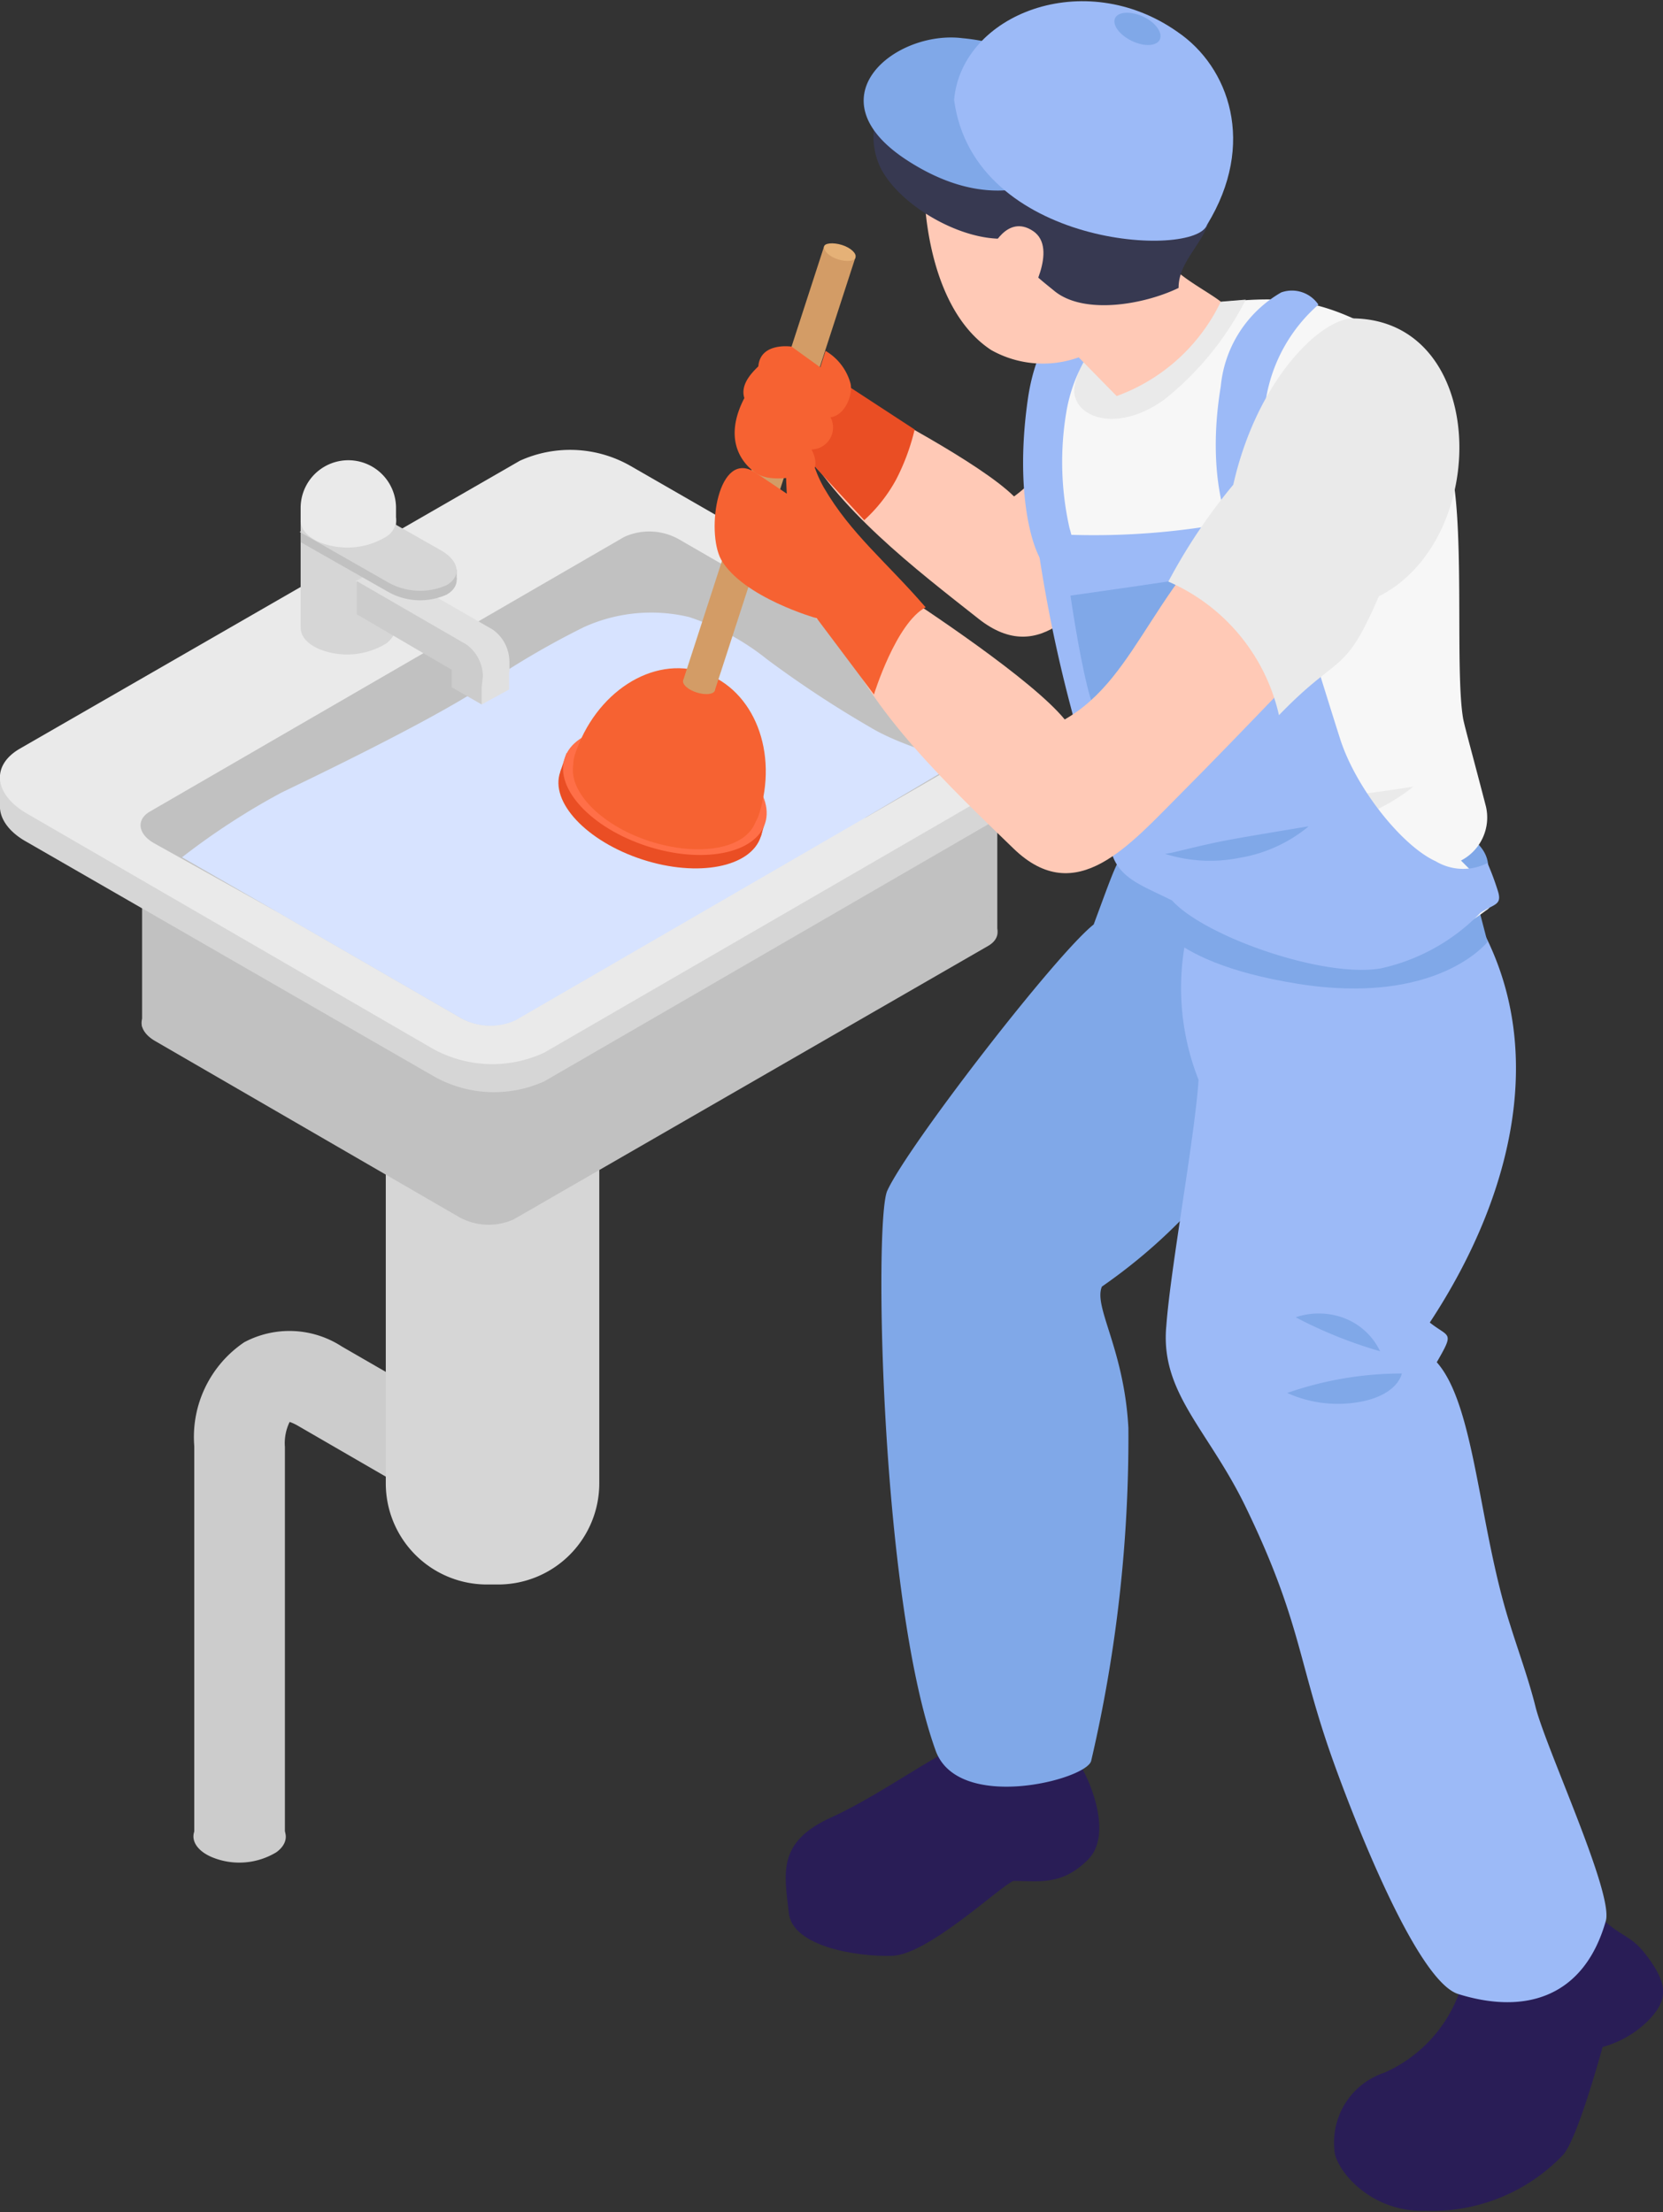 <svg xmlns="http://www.w3.org/2000/svg" viewBox="0 0 66.6 88.59"><rect x="0" y="0" width="66.6" height="88.59" fill="#333333" stroke="none"/><defs><style>.cls-1{fill:#ccc;}.cls-2{fill:#d6d6d6;}.cls-3{fill:#373951;}.cls-4{fill:#c1c1c1;}.cls-5{fill:#eaeaea;}.cls-6{fill:#d7e3ff;}.cls-7{fill:#e0e0e0;}.cls-8{fill:#ea4e24;}.cls-9{fill:#ff6f48;}.cls-10{fill:#f66232;}.cls-11{fill:#d39c66;}.cls-12{fill:#e5b177;}.cls-13{fill:#ffc9b6;}.cls-14{fill:#80a8e8;}.cls-15{fill:#291d56;}.cls-16{fill:#9cbaf7;}.cls-17{fill:#f7f7f7;}.cls-18{fill:#ffb30b;}</style></defs><title>Asset 10</title><g id="Layer_2" data-name="Layer 2"><g id="Layer_1-2" data-name="Layer 1"><path class="cls-1" d="M11.41,73.54H7.78V57.91a4.58,4.58,0,0,1,2-4.16,3.85,3.85,0,0,1,3.91.17l3.69,2.13a1.24,1.24,0,0,0,.29.13,2.09,2.09,0,0,0,.18-1V33.86h3.63V55.21a4.58,4.58,0,0,1-2,4.16,3.85,3.85,0,0,1-3.91-.17l-3.68-2.13a1.91,1.91,0,0,0-.29-.13,1.93,1.93,0,0,0-.19,1Z"/><path class="cls-2" d="M15.41,42H24a0,0,0,0,1,0,0v17.4a4.05,4.05,0,0,1-4.05,4.05h-.45a4.05,4.05,0,0,1-4.05-4.05V42A0,0,0,0,1,15.41,42Z"/><ellipse class="cls-3" cx="19.69" cy="42.14" rx="4.28" ry="2.42"/><path class="cls-1" d="M10.7,72.71c.81.35,1,1,.37,1.46a2.86,2.86,0,0,1-2.58.2c-.81-.34-1-1-.36-1.45A2.87,2.87,0,0,1,10.7,72.71Z"/><rect class="cls-4" x="5.69" y="31.43" width="7.01" height="9.68"/><polygon class="cls-4" points="39.94 37.29 39.94 28.27 33.33 28.27 31.79 36.55 39.94 37.29"/><path class="cls-4" d="M39.57,37.88l-19,10.95a2.44,2.44,0,0,1-2.18-.09L6.2,41.68c-.64-.38-.71-.94-.16-1.26l19-11a2.42,2.42,0,0,1,2.17.09l12.23,7.06C40.06,37,40.13,37.56,39.57,37.88Z"/><path class="cls-2" d="M41.8,31.72l-20,11.58a4.89,4.89,0,0,1-4.41-.19L1.08,33.72C-.23,33-.37,31.83.76,31.18L20.82,19.6a4.9,4.9,0,0,1,4.4.18l16.27,9.39C42.79,29.93,42.93,31.06,41.8,31.72Z"/><rect class="cls-2" y="31.08" width="0.92" height="1.29"/><rect class="cls-2" x="41.13" y="29.41" width="1.44" height="1.21"/><path class="cls-5" d="M41.8,30.57l-20,11.58A4.92,4.92,0,0,1,17.34,42L1.08,32.58C-.23,31.82-.37,30.68.76,30L20.82,18.45a4.87,4.87,0,0,1,4.4.19L41.49,28C42.79,28.78,42.93,29.92,41.8,30.57Z"/><path class="cls-4" d="M27.18,28.44l7.47,4.31,4.92-2.84c.56-.32.49-.88-.16-1.26L27.18,21.59A2.42,2.42,0,0,0,25,21.5l-19,11c-.55.32-.48.89.16,1.26L11,36.46l14-8.11A2.42,2.42,0,0,1,27.18,28.44Z"/><path class="cls-2" d="M20.61,40.86l14-8.11-7.47-4.31A2.42,2.42,0,0,0,25,28.35L11,36.46l7.46,4.31A2.44,2.44,0,0,0,20.61,40.86Z"/><path class="cls-6" d="M30.73,26.41a10,10,0,0,0-3.13-1.7,6.53,6.53,0,0,0-4.21.4,33.09,33.09,0,0,0-4.1,2.41c-2.15,1.4-6.71,3.59-8,4.21a28.18,28.18,0,0,0-4,2.6L11,36.46l7.46,4.31a2.44,2.44,0,0,0,2.18.09l14-8.11,3.51-2.08c-.54-.51-1.81-.73-3.08-1.42A43.17,43.17,0,0,1,30.73,26.41Z"/><path class="cls-2" d="M15.1,24.25c.85.35,1,1,.38,1.51A3,3,0,0,1,12.8,26c-.84-.36-1-1-.38-1.52A3,3,0,0,1,15.1,24.25Z"/><path class="cls-2" d="M15.1,20.05c.85.36,1,1,.38,1.51a3,3,0,0,1-2.68.22c-.84-.36-1-1-.38-1.52A3,3,0,0,1,15.1,20.05Z"/><polygon class="cls-2" points="12.04 20.86 12.04 25.11 15.86 25.11 15.86 20.74 12.04 20.86"/><path class="cls-7" d="M20.4,26.92,15.34,24l-1.1-.73,1.1-.59,4.39,2.53a1.58,1.58,0,0,1,.67,1.27Z"/><polygon class="cls-7" points="20.39 27.61 19.29 28.21 19.2 27.15 18.63 25.81 20.39 26.46 20.39 27.61"/><path class="cls-1" d="M19.29,27.52l-5-2.92V23.27l4.39,2.54a1.6,1.6,0,0,1,.66,1.27Z"/><polygon class="cls-1" points="19.29 28.21 18.09 27.52 18.09 26.37 19.29 27.06 19.29 28.21"/><path class="cls-4" d="M17.89,23.81h0a2.6,2.6,0,0,1-2.33-.1l-3.52-2V21.3l2.16-.87,3.52,2C18.41,22.86,18.48,23.47,17.89,23.81Z"/><polygon class="cls-4" points="18.03 22.73 18.17 23.32 18.29 23.21 18.29 22.81 18.03 22.73"/><path class="cls-2" d="M17.89,23.43h0a2.6,2.6,0,0,1-2.33-.1L12,21.3l2.16-1.25,3.52,2C18.41,22.48,18.48,23.08,17.89,23.43Z"/><path class="cls-5" d="M15.86,20.84h0v-.5a1.91,1.91,0,1,0-3.82,0v.5h0c0,.33.25.65.75.87a3,3,0,0,0,2.68-.22A.81.81,0,0,0,15.86,20.84Z"/><polygon class="cls-8" points="22.86 31.09 22.44 30.9 22.69 30.16 23.17 30.34 22.86 31.09"/><polygon class="cls-8" points="30.67 32.82 30.47 33.5 29.93 33.18 30.06 32.56 30.67 32.82"/><path class="cls-8" d="M30.47,33.5c-.4,1.23-2.52,1.64-4.74.92S22,32.12,22.44,30.9,25,29.26,27.17,30,30.87,32.28,30.47,33.5Z"/><ellipse class="cls-9" cx="26.62" cy="31.66" rx="2.33" ry="4.22" transform="translate(-11.71 47.2) rotate(-72)"/><path class="cls-10" d="M30.39,32.63c-.81,2.49-8.18.09-7.37-2.4s3.11-4,5.15-3.3S31.19,30.14,30.39,32.63Z"/><path class="cls-10" d="M30.28,32.85C29.92,34,28,34.33,26,33.68s-3.36-2.1-3-3.21,2.29-1.49,4.31-.83S30.65,31.73,30.28,32.85Z"/><path class="cls-11" d="M28.63,27.65c-.05.16-.38.19-.73.08s-.59-.33-.54-.49.38-.19.73-.08S28.68,27.49,28.63,27.65Z"/><rect class="cls-11" x="30.15" y="9.63" width="1.33" height="18.26" transform="translate(7.3 -8.6) rotate(17.99)"/><path class="cls-12" d="M34.26,10.3c0,.16-.37.2-.72.08S33,10.05,33,9.89s.37-.19.72-.08S34.31,10.15,34.26,10.3Z"/><path class="cls-13" d="M47,10.82c-3.74,3.52-3.8,7.18-6.39,9.06-1.34-1.33-5.52-3.52-6.93-4.24s-3.19-1-1.71,1.85,4.71,5.31,7.22,7.29,4.21-.56,5.93-2.67S50.5,15.3,50.5,15.3Z"/><path class="cls-14" d="M58,33.09c.18.1,1.44.47,1.59,1.47s-1.38,1.49-2,.48S58,33.09,58,33.09Z"/><path class="cls-15" d="M37.91,70.14c-1.28.69-3,1.89-4.56,2.61-2.27,1-1.93,2.29-1.76,3.85.14,1.34,2.69,1.76,4.13,1.72s4.28-2.74,4.86-3c1,0,1.94.21,3-.86s-.07-3.47-.37-3.83C43.59,69.23,37.41,67,37.91,70.14Z"/><path class="cls-15" d="M62.17,73.76c.21.84,1.78,2.48,2.08,3.16.78.69,1.09.59,1.7,1.4.91,1.2.83,1.83,0,2.65a4.12,4.12,0,0,1-1.77,1s-1,3.7-1.59,4.33a7.26,7.26,0,0,1-5.5,2.23c-2.28.07-3.65-1.73-3.65-2.45a2.94,2.94,0,0,1,2-3.08,5.61,5.61,0,0,0,3-3.2,27.55,27.55,0,0,1-2.15-3.22C55.15,74.79,61.53,71.12,62.17,73.76Z"/><path class="cls-14" d="M35.53,47.69c.8-1.77,6.74-9.46,8.27-10.67,1-2.69.9-2.57,1.81-3.62a51.48,51.48,0,0,1,7.35,4c-.29,3.61-2.63,9.82-8.83,14.12-.35.81.89,2.49,1.06,5.66A57,57,0,0,1,43.7,70.51c-.18.76-5.33,2.08-6.23-.41C35.27,64,35,48.91,35.53,47.69Z"/><path class="cls-16" d="M48,43.24a10,10,0,0,1,.18-7.78c.1-.17,8.84-.32,8.83-.34-.21-.34,1.61.43,1.52.77,3.75,5.26,2.23,11.76-1.27,17.07.78.62,1,.34.28,1.59,1.54,1.73,1.68,6.61,2.94,10.52.31,1,.72,2.12,1,3.22.38,1.62,3.15,7.51,2.83,8.63-.85,3-3.15,3.79-5.91,2.93-1.74-.54-4.43-7.65-5.16-9.76-1.27-3.69-1.2-5.31-3.37-9.78-1.5-3.08-3.42-4.55-3.16-7.23C46.88,50.76,47.86,45.47,48,43.24Z"/><path class="cls-14" d="M59.05,35.72l.52,2s-2,2.58-7.63,1.67-5.9-3-5.9-3l1.12-1.95Z"/><path class="cls-17" d="M47.5,12.2c2.56-.14,4.16-.6,6.69.55,2.3,1,2.87,2.74,3.81,5.58.73,2.22.24,8.45.6,10.47.06.31.45,1.72.91,3.5a1.94,1.94,0,0,1-1,2.16l1,1a.58.58,0,0,1,0,1,9.66,9.66,0,0,1-14.2-2.93.61.61,0,0,1,.21-.82l.61-.26c-.64-.95-.89-2.3-1.58-3.23-1.26-1.7-1.44-4.47-1.87-6.51-2.14-2.21-1.26-6.5.25-9.14C43.64,12.2,45.69,12.29,47.5,12.2Z"/><path class="cls-5" d="M49.89,12a12.13,12.13,0,0,1-3.26,4c-2,1.43-3.76.65-3.6-.52a4,4,0,0,1,1.06-2A10.79,10.79,0,0,1,47.5,12.2C48.89,12.08,49.89,12,49.89,12Z"/><path class="cls-16" d="M44.8,12.75a6.4,6.4,0,0,0-2.08,3.66,12.07,12.07,0,0,0,.11,4.73c.39,1.28,0,1.73-.65,1.73s-1.64-2.72-1-7c.34-2.17,1.33-3.32,2.09-3.59A1.28,1.28,0,0,1,44.8,12.75Z"/><path class="cls-18" d="M55.27,35.4a9.34,9.34,0,0,1-5.08-.1,8.79,8.79,0,0,1-3-1.9s2,.67,3.57,1.05S55.27,35.4,55.27,35.4Z"/><path class="cls-5" d="M56.6,31.5A7.59,7.59,0,0,1,52,33.16a8.55,8.55,0,0,1-3.78-.78s2.31-.28,3.92-.35S56.6,31.5,56.6,31.5Z"/><path class="cls-16" d="M59.57,34.56A10.92,10.92,0,0,1,60,35.72c.15.53-.17.48-.71.83a7.9,7.9,0,0,1-4,2.23c-2.32.39-7.06-1.29-8.35-2.72-1.32-.67-2.4-.94-2.51-2.43A50.34,50.34,0,0,0,43,28.75a57.87,57.87,0,0,1-1.51-7.41,29.55,29.55,0,0,0,9.32-.75c.86,2.53,2.22,7,2.86,9s2.5,4.3,3.83,4.9A2.14,2.14,0,0,0,59.57,34.56Z"/><path class="cls-14" d="M49.45,22.87s.6,2.5.83,3.51,0,3.1-3,3.33-3.4-.85-3.75-2.28-.66-3.58-.66-3.58S47.85,23.15,49.45,22.87Z"/><path class="cls-16" d="M52.8,12.2a6.4,6.4,0,0,0-2.08,3.66,12.07,12.07,0,0,0,.11,4.73c.39,1.28,0,1.73-.65,1.73s-2-2.56-1.29-6.85a4.86,4.86,0,0,1,2.42-3.76A1.28,1.28,0,0,1,52.8,12.2Z"/><path class="cls-13" d="M43.2,14.31l1.52,1.55a7.44,7.44,0,0,0,4.17-3.78c-.57-.45-2-1.15-2.15-1.75.6-1.67-.3-3.07-1.85-4.57a5,5,0,0,0-6.31-.17,3.51,3.51,0,0,0-1.5,3c.19,1.77.83,4.26,2.62,5.43A4.23,4.23,0,0,0,43.2,14.31Z"/><path class="cls-3" d="M47.33,5.73A3.92,3.92,0,0,0,45,2.5c-1.64-.75-4.56-.86-5.87.62,0-.05,0-.1-.07-.14a1.08,1.08,0,0,0-1.56-.08,2.71,2.71,0,0,0-.84,1.17,1.24,1.24,0,0,0-.87,0c-1,.4-.92,1.74-.58,2.53.7,1.63,3.64,3.33,5.54,2.89-.1.95.69,1.52,1.45,2.14,1.18,1,3.62.57,5-.1,0-1.33,1.5-2,1.39-3.8A2.55,2.55,0,0,0,47.33,5.73Z"/><path class="cls-13" d="M39.69,10s.63-1.45,1.68-.75S41.16,12,41.16,12Z"/><path class="cls-14" d="M42.64,6.76s-2.44,2.17-6.31-.34-.46-5.23,2.22-4.89a7.92,7.92,0,0,1,4.09,1.6Z"/><path class="cls-16" d="M38.21,4c.3-3.43,5.21-5.36,8.95-2.72C49.22,2.68,50.33,5.76,48.34,9,47.89,10.36,39,9.92,38.21,4Z"/><path class="cls-14" d="M44.66.72c-.13.27.17.68.67.92s1,.21,1.12-.06S46.28.9,45.79.67,44.79.46,44.66.72Z"/><path class="cls-14" d="M56.14,55s-.13.82-1.59,1.12a4.93,4.93,0,0,1-3-.34A14,14,0,0,1,56.14,55Z"/><path class="cls-14" d="M55.27,54.11a2.63,2.63,0,0,0-1.53-1.36,2.88,2.88,0,0,0-1.85,0A18,18,0,0,0,55.27,54.11Z"/><path class="cls-14" d="M52.41,33.09a5.81,5.81,0,0,1-2.76,1.26,6,6,0,0,1-3-.16c.23,0,1.29-.32,2.58-.56C50.2,33.45,52.41,33.09,52.41,33.09Z"/><path class="cls-13" d="M50.64,19.67c-4.46,3.41-4.94,7.39-8,9.14-1.31-1.6-5.61-4.44-7.07-5.39S32.25,22,33.54,25.25s4.54,6.3,7.05,8.73,4.64-.14,6.74-2.24,6.59-6.82,6.59-6.82Z"/><path class="cls-8" d="M32,18l2.61,2.83a6.21,6.21,0,0,0,1.28-1.63,8.76,8.76,0,0,0,.74-2L33.26,15Z"/><path class="cls-10" d="M35,27.81s.88-2.86,2.07-3.49c-1.57-1.82-3-2.94-4.08-4.8-.81-1.44-.56-2.68-1.12-2.7s-.36,2.95-.36,2.95l-1.25-.84c-1.5-1-2,2.34-1.38,3.48.88,1.52,3.83,2.35,3.83,2.35Z"/><path class="cls-5" d="M54.19,12.75c-1.29,0-3.85,2.45-4.8,6.66a22.76,22.76,0,0,0-2.6,3.88,7.67,7.67,0,0,1,4.43,5.35c2.46-2.55,2.6-1.52,4-4.76C59.74,21.59,59.61,12.82,54.19,12.75Z"/><path class="cls-10" d="M31.7,13.88s-1.25-.19-1.33.79c-.22.22-.74.71-.56,1.27-.79,1.52-.24,2.51.46,3s2.23,0,2.23,0,.35-.28,0-.94a.88.88,0,0,0,.76-1.29c.58-.07.91-.91.8-1.36a2.18,2.18,0,0,0-1-1.3l-.21.66Z"/></g></g></svg>